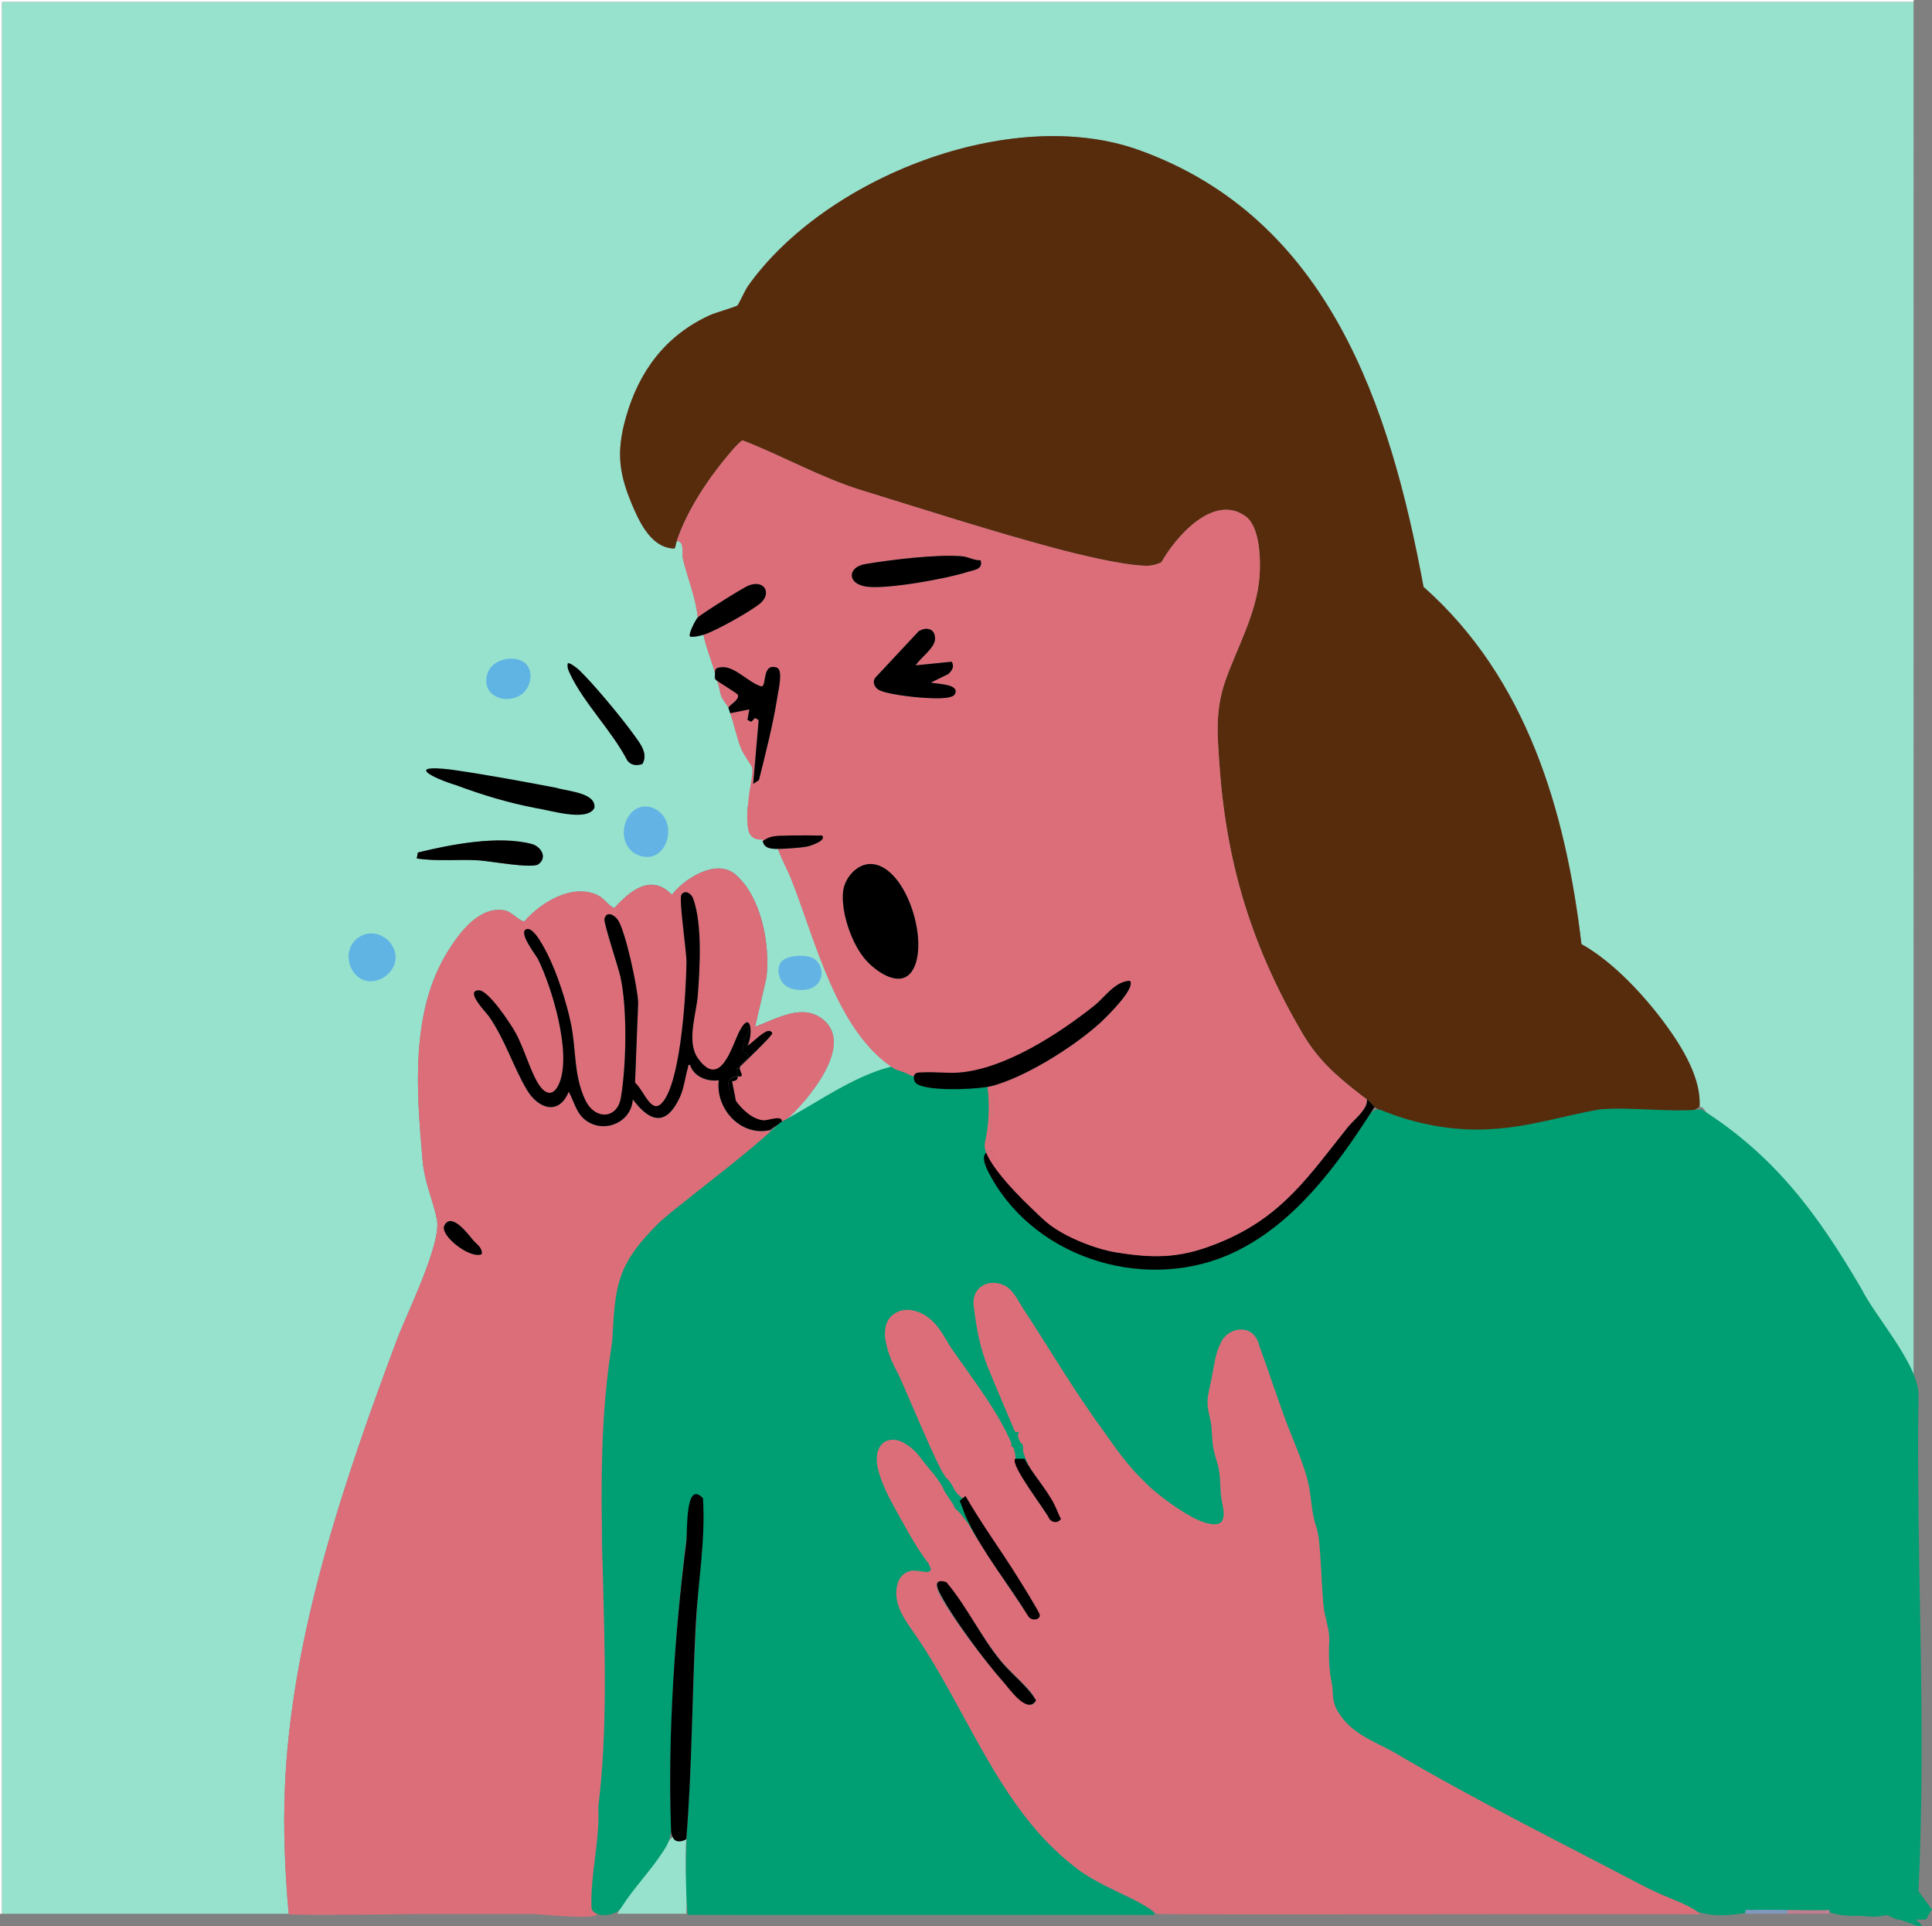 <?xml version="1.0" encoding="UTF-8"?>
<svg id="Layer_1" data-name="Layer 1" xmlns="http://www.w3.org/2000/svg" viewBox="0 0 46.991 46.848">
  <rect x="0" y="0" width="46.991" height="46.848" fill="#808080" stroke="none"/>
  <defs>
    <style>
      .cls-1 {
        fill: #dc6d79;
      }

      .cls-2 {
        fill: #009e73;
      }

      .cls-3 {
        fill: #8198bd;
      }

      .cls-4 {
        fill: #60b4e4;
      }

      .cls-5 {
        fill: #4e3a3c;
      }

      .cls-6 {
        fill: #572c0d;
      }

      .cls-7 {
        fill: #dc6e7a;
      }

      .cls-8 {
        fill: #c07e91;
      }

      .cls-9 {
        fill: #63b3e4;
      }

      .cls-10 {
        fill: #fefefe;
      }

      .cls-11 {
        fill: #97e2cd;
      }
    </style>
  </defs>
  <path class="cls-11" d="M.046.047v46.497h6.975c-.089-1.009-.134-2.03-.093-3.045.15-3.707,1.431-7.457,2.721-10.904.242-.646,1.094-2.35.978-2.933-.1-.502-.3-.879-.351-1.462-.145-1.664-.301-3.586.613-5.059.284-.458.772-1.123,1.398-.999.159.032.371.281.47.262.404-.468,1.187-.938,1.799-.624.161.083.227.236.387.302.377-.416.89-.851,1.401-.324.306-.399,1.081-.886,1.542-.494.638.543.851,1.72.756,2.515l-.275,1.189c.517-.187,1.164-.593,1.671-.16.38.326.263.837-.009,1.316-.014.025-.029.05-.043.074-.018.031-.037.061-.058.092-.063.098-.132.195-.202.287-.044.058-.09.114-.136.168-.017.02-.034.04-.051.06-.002.003-.005.006-.008.009-.019.022-.039.044-.057.066-.019.022-.038.042-.057.062-.019.021-.037.04-.056.06,0,.002-.002.002-.003.004-.029.03-.058.059-.085.086-.006.006-.012.012-.018.017-.017.016-.033.033-.05.047-.016.016-.032.029-.046.043,0,0-.002.002-.002.002.028-.016.057-.032.085-.047.024-.013.048-.026.073-.04.638-.346,1.395-.673,2.073-.985,0,0,0,0,.002,0,.004-.002.009-.004.013-.006.091-.042.256-.102.358-.129-1.407-.898-1.918-3.107-2.503-4.588-.101-.256-.239-.5-.334-.759-.163,0-.332-.007-.372-.186-.003-.013,0-.033,0-.046-.03-.003-.063.004-.093,0-.263-.035-.267-.263-.279-.466-.004-.059-.005-.126,0-.186.004-.059-.007-.122.015-.169.012-.028.035-.05.078-.064.002-.046-.002-.093,0-.139.006-.157.038-.494.03-.666,0-.01,0-.02,0-.03,0-.009-.002-.019-.002-.027-.004-.026-.217-.331-.268-.454-.112-.27-.171-.601-.27-.869-.019-.05-.032-.102-.046-.139-.014-.036-.131-.17-.171-.271-.048-.122-.046-.262-.108-.38-.018-.014-.034-.027-.046-.046-.042-.062,0-.043,0-.046-.007-.026.007-.067,0-.093-.084-.311-.215-.612-.28-.93-.107.029-.212.059-.325.046-.056-.055.141-.423.185-.465-.049-.492-.246-.955-.361-1.429-.03-.125.046-.438-.15-.431-.02.058-.022.124-.052.18-.507,0-.796-.526-.979-.939-.37-.838-.455-1.375-.201-2.263.32-1.12.969-1.983,2.038-2.472.129-.059.629-.202.671-.236.026-.021.192-.383.253-.468,1.873-2.647,6.404-4.434,9.522-3.309,4.601,1.659,6.097,6.213,6.912,10.62,2.51,2.223,3.456,5.441,3.841,8.688.772.431,1.531,1.251,2.055,1.968.398.545.867,1.305.817,1.995.079-.021.115.061.157.122h0c.012.021.026.038.043.049,1.902,1.301,2.77,2.614,3.907,4.556.235.401.479.775.691,1.182h0c.043.084.086.169.126.256v.242s0,.002,0,.002c0,.124,0,.247,0,.371v.019c.002,1.189.002,2.378.002,3.567,0,.007,0,.014,0,.021,0,2.3,0,4.601,0,6.901,0,0,0,.002,0,.002,0,.003,0,.007,0,.01v2.324h.279V.047H.046ZM9.424,23.56c-.106.167-.315.246-.511.199-.03-.008-.024-.065-.071-.088-.092-.046-.199.021-.239-.215-.098-.59.322-.799.822-.519l.107.421c-.132.041-.071.143-.109.203ZM19.02,23.422c.033-.169.594-.156.729-.112.052.017.205.307.204.383l-.204.332-.511.013c-.212-.186-.278-.308-.218-.615ZM12.25,16.132c.098-.013.34-.011.432.018.007.002.102.105.103.112.071.36-.096.666-.481.659-.545-.011-.442-.736-.053-.788ZM13.093,21.02c-.154.11-1.178-.079-1.446-.096-.502-.031-1.01.032-1.511-.047l.028-.143c.804-.197,1.956-.42,2.765-.208.227.059.394.329.163.494ZM14.231,19.646c0,.022,0,.046-.005.067-.043.013-.103-.009-.137.002-.095.028-.103.054-.232.046-.4-.024-1.119-.206-1.536-.301-.129-.029-.346-.044-.418-.164-.029-.004-.063.003-.093,0-.083-.009-.156.009-.186-.093-.029-.004-.064.005-.093,0-.08-.013-.148.011-.186-.093-.131-.039-.343-.059-.418-.139-.171-.008-.274-.136-.418-.21l.146-.012h0l.132-.011c.03,0,.064-.004.093,0,.796.1,1.868.308,2.672.466.081.016.163.007.211.092.03.003.062-.002.093,0,.061.004.124-.004.186,0v.093c.014.004.031-.002.046,0,.139.021.145.109.142.256ZM15.842,19.777c.012.004.012.056.027.062.06.026.133-.011.174.047.02.029.089.225.094.269.048.426-.227.613-.62.534-.015-.003-.215-.202-.218-.218-.024-.115.003-.55.101-.608.037-.022.108.004.139-.012.082-.043.073-.164.303-.074ZM15.41,17.859c.148.206.366.459.216.72-.137.053-.294.033-.374-.097-.366-.705-1.058-1.394-1.388-2.099-.04-.084-.07-.15-.053-.248.033-.039.242.127.278.163.353.339,1.03,1.156,1.322,1.561Z"/>
  <polygon class="cls-10" points=".046 46.544 0 46.544 0 0 46.544 0 46.544 .046 .046 .046 .046 46.544"/>
  <path d="M10.136,20.877l.028-.144c.805-.197,1.956-.42,2.766-.208.226.059.395.329.163.495-.154.11-1.178-.079-1.445-.096-.503-.031-1.01.032-1.511-.047Z"/>
  <path d="M13.81,16.135c.034-.038.242.127.278.163.352.339,1.03,1.156,1.321,1.561.148.206.366.46.216.72-.137.053-.294.033-.374-.096-.365-.705-1.058-1.394-1.388-2.099-.04-.085-.07-.15-.054-.248Z"/>
  <path d="M10.788,18.738l-.132.011c.022-.027.096-.011.132-.011Z"/>
  <path class="cls-4" d="M9.459,22.888c.583.662-.548,1.439-.929.634-.245-.617.435-1.089.916-.647l.013.013Z"/>
  <path class="cls-9" d="M15.879,19.647c.713.3.318,1.528-.443,1.108-.532-.348-.189-1.319.428-1.114l.016.006Z"/>
  <path class="cls-9" d="M19.787,23.311c.206.12.26.418.109.603-.17.229-.698.214-.863-.016-.128-.172-.155-.467.064-.58.174-.085.505-.106.676-.015l.013.008Z"/>
  <path class="cls-4" d="M12.753,16.112c.218.163.179.514.011.702-.179.212-.556.249-.775.078-.235-.171-.201-.543.008-.721.184-.164.538-.208.742-.069l.014.01Z"/>
  <path class="cls-5" d="M10.788,18.738l-.132.011c.022-.027.096-.011.132-.011Z"/>
  <path d="M14.453,19.658c-.189.333-1.083.044-1.414-.003-.695-.135-1.298-.318-1.951-.56-.556-.17-1.243-.514-.12-.379.805.113,1.767.291,2.562.443.266.086.979.117.927.49l-.003.009Z"/>
  <g>
    <path class="cls-7" d="M7.021,46.544c-.089-1.009-.133-2.03-.093-3.045.15-3.707,1.431-7.456,2.721-10.903.242-.646,1.094-2.35.978-2.933-.1-.503-.3-.88-.351-1.462-.145-1.664-.301-3.586.613-5.059.284-.458.772-1.123,1.398-.998.159.032.372.281.469.262.404-.468,1.187-.938,1.8-.623.161.083.227.236.386.302.378-.416.89-.85,1.401-.323.306-.399,1.081-.887,1.542-.494.637.543.851,1.72.756,2.514l-.275,1.189c.517-.187,1.164-.594,1.671-.159.733.627-.381,1.939-.881,2.392-.019.011-.106.071-.139.093.019-.189-.319-.038-.44-.044-.267-.014-.528-.261-.676-.467l-.096-.487c.162-.008.13-.106.142-.118.009-.008.088.022.095-.028.005-.036-.045-.108-.048-.158,0-.014-.003-.034,0-.046.093-.091.794-.757.789-.814-.004-.047-.074-.076-.138-.047-.149.066-.324.258-.464.35.139-.275.091-.885-.186-.372-.188.346-.463,1.468-1.023.674-.284-.402-.035-1.08,0-1.535.049-.661.113-1.731-.115-2.348-.049-.132-.201-.213-.282-.095-.072.105.125,1.369.121,1.655-.012.777-.128,2.665-.513,3.3-.312.516-.491-.157-.738-.383l.076-1.942c-.011-.354-.307-1.738-.491-2.01-.093-.137-.282-.224-.329-.027-.023.097.341,1.185.389,1.407.17.779.144,2.148.01,2.942-.089.527-.633.543-.866.053-.283-.596-.217-1.209-.345-1.84-.105-.517-.336-1.236-.573-1.705-.071-.139-.328-.659-.505-.61-.229.064.227.632.28.742.342.702.806,2.256.519,2.987-.131.335-.33.327-.517.033-.198-.312-.359-.894-.56-1.253-.121-.215-.653-1.025-.888-1.021-.348.005.18.535.249.637.406.593.579,1.204.918,1.779.275.466.78.638,1.02.05.142.257.183.542.445.717.451.3,1.083.013,1.113-.531.419.563.815.656,1.141-.044.111-.238.128-.49.201-.73.014-.045-.014-.075.052-.062.091.284.419.412.698.371-.086.699.545,1.383,1.255,1.209-.006.005.001.055-.02.073-.405.352-.789.688-1.204,1.028-.389.319-.899.643-1.273.96-.309.262-.551.61-.774.9-.043.056-.107.237-.139.287-.353.555-.395,1.373-.456,2.002-.154,1.59-.224,3.188-.236,4.785-.005.627.14,1.245.184,1.872.084,1.191-.018,2.387-.083,3.579-.064,1.179-.192,2.399-.216,3.577-.003.15-1.423,0-1.551,0h-2.74c-.199,0-3.207.046-3.211,0ZM11.504,30.157c-.119-.142-.524-.69-.696-.352-.121.237.624.824.909.697.024-.158-.13-.246-.213-.345Z"/>
    <path class="cls-6" d="M41.336,26.922c-.054.015-.09.081-.207.095-.741.092-1.708-.148-2.409.009-1.108.248-2.045.528-3.222.456-.469-.028-1.71-.281-2.067-.56-.032-.025-.077-.105-.186-.186-.06-.043-.129-.094-.186-.139-.578-.452-1.008-.829-1.386-1.474-1.203-2.054-1.835-4.068-2.008-6.454-.055-.766-.117-1.39.143-2.126.284-.803.761-1.631.827-2.53.029-.405.012-1.206-.343-1.459-.78-.556-1.691.498-2.043,1.119-.112.058-.241.088-.367.087-.569-.009-1.65-.274-2.226-.428-1.526-.407-3.201-.947-4.722-1.416-.97-.3-1.923-.841-2.872-1.206-.04.005-.212.192-.253.241-.553.642-1.075,1.409-1.35,2.208-.02.058-.022.124-.052.18-.507,0-.796-.526-.979-.939-.37-.838-.455-1.375-.201-2.263.32-1.12.969-1.983,2.038-2.472.129-.059.629-.202.671-.236.026-.021.192-.383.253-.468,1.873-2.647,6.404-4.434,9.522-3.309,4.601,1.659,6.097,6.213,6.912,10.62,2.51,2.223,3.456,5.441,3.841,8.688.772.431,1.531,1.251,2.055,1.968.398.545.867,1.305.817,1.995Z"/>
    <path d="M18.738,27.48c-.71.174-1.342-.51-1.255-1.209-.279.041-.607-.087-.698-.371-.066-.012-.039.017-.052.062-.073.24-.09.492-.201.73-.326.7-.721.607-1.141.044-.03.544-.663.832-1.113.531-.263-.175-.303-.46-.445-.717-.24.589-.745.416-1.02-.05-.339-.575-.512-1.186-.918-1.779-.07-.102-.598-.631-.249-.637.234-.004.767.806.888,1.021.202.359.363.941.56,1.253.186.294.385.302.517-.033.287-.731-.177-2.285-.519-2.987-.053-.11-.509-.678-.28-.742.177-.049.434.471.505.61.237.469.469,1.188.573,1.705.128.631.062,1.244.345,1.84.232.49.776.474.866-.053.135-.794.16-2.163-.01-2.942-.048-.222-.412-1.311-.389-1.407.046-.198.236-.11.329.027.184.272.481,1.656.491,2.01l-.076,1.942c.247.227.426.899.738.383.384-.636.501-2.523.513-3.3.004-.286-.193-1.55-.121-1.655.081-.118.233-.038.282.095.228.617.164,1.686.115,2.348-.034.456-.283,1.134,0,1.535.56.793.836-.328,1.023-.674l.186-.093c.084.188-.082.282-.091.312-.025.084.009.22-.049.315l.14.024c.048.156-.159.22-.186.325-.003.013,0,.033,0,.046h-.093s.046.186.046.186c-.407.032-.189.405-.046.604.148.206.409.453.676.467.121.006.459-.144.44.044-.07.046-.224.138-.279.186Z"/>
    <path d="M11.504,30.157c.082.099.237.186.213.345-.285.127-1.029-.46-.909-.697.172-.338.577.209.696.352Z"/>
    <path d="M17.994,25.062c.278-.513.326.096.186.372.14-.092.315-.284.464-.35.064-.029.134,0,.138.047.005.056-.696.723-.789.814.027-.106.234-.169.186-.325l-.14-.024c.058-.095.024-.23.049-.315.009-.03.175-.124.091-.312l-.186.093Z"/>
    <path d="M17.994,25.992c.003.05.053.122.048.158-.007.05-.086.02-.095.028-.012.012.02.11-.142.118l.096.487c-.143-.199-.36-.572.046-.604l-.046-.186h.093Z"/>
    <g>
      <path class="cls-11" d="M16.692,44.73c-.047.583.035,1.224,0,1.813h-1.674c.048-.088.118-.244.171-.314.301-.4.654-.805.925-1.192.082-.117.111-.276.252-.354.054.137.224.109.325.046Z"/>
      <g>
        <path class="cls-2" d="M46.661,45.992l.33.452c-.043.016-.117.226-.161.24h-.241c.481.377-.357-.018-.415-.001-.056.016-.251-.121-.308-.107-.359.089-.493-.012-.87.019,0,0-.133-.016-.134-.016-.132.01-.513-.127-.645-.121-.003,0-.006,0-.009,0-.245.01-.49.014-.734.015-.256.002-.511,0-.761.002-.087.018-.175.035-.265.05-.391.065-.8.091-1.174-.037h0c-.118-.041-.232-.097-.34-.172-.164-.074-.328-.15-.491-.225,0,0-.002,0-.002,0-.151-.071-.302-.142-.453-.214-.003-.002-.006-.003-.009-.005-1.987-.95-3.937-2.038-5.845-3.108-.556-.36-1.223-.514-1.581-1.098-.013-.026-.026-.052-.036-.078-.034-.077-.062-.158-.084-.241,0,0,0-.002,0-.003-.07-.256-.091-.534-.099-.811v-.005c-.005-.17-.005-.339-.009-.504v-.002c-.003-.138-.009-.273-.022-.402-.264-.862-.272-1.799-.552-2.653-.177-1.519-.722-2.907-1.167-4.354-.007-.019-.013-.037-.022-.053,0,0,0-.002,0-.002-.17-.352-.693-.264-.858.07-.007.018-.013.036-.019.053-.17.49-.071.957-.073,1.482.13.758.285,1.615.37,2.386.099.347-.099.498-.365.516h0c-.105.008-.221-.007-.332-.039-.005,0-.009-.002-.014-.004-.062-.018-.122-.041-.178-.069-.042-.022-.084-.046-.125-.071-.019-.009-.037-.02-.055-.03-.004-.002-.007-.003-.009-.005-.105-.062-.208-.126-.308-.193-.033-.022-.067-.046-.099-.069-1.669-1.14-2.659-2.876-3.814-4.52-.156-.527-.525-.983-.697-.274.003.655,1.161,3.299,1.418,3.908.03.135-.16.074-.357-.02h0s-.005-.003-.009-.005c-.127-.061-.256-.136-.329-.181-.005-.003-.011-.006-.015-.009-.026-.016-.043-.027-.046-.03.002,0,.009.003.022.011-.672-.446-1.404-2.381-2.144-3.18-.509-.404-.961-.254-.996.154v.002s0,0,0,.002t0,.002h0c-.01.107.009.229.064.365,0,0,0,.002,0,.002.01.028.022.056.036.084.363.823,1.949,2.543,2.253,3.147.049.074.043.572-.007.977,0,.003,0,.005,0,.008-.021.17-.05.323-.084.421,0,.002-.002.004-.002.005h0c-.036.096-.077.136-.125.084-.293-.287-1.213-2.074-1.654-2.428h0c-.026-.022-.051-.038-.074-.048-.124-.06-.236-.063-.329-.026-.002,0-.005.002-.007.002-.209.084-.318.366-.244.631.243.9,1.102,1.564,1.581,2.349.011.04-.274.433-.315.447-.67-.188-.876.121-.783.523.002.012.006.024.009.036.04.15.12.311.231.463h0c.015.022.03.042.046.062.688.941,1.224,2.066,1.832,3.131.026.045.051.09.077.135.026.044.052.089.078.133.058.097.116.192.175.287.02.032.04.064.06.095.461.738.984,1.421,1.65,1.956.051.042.102.083.155.123.118.088.239.172.366.251.004.002.009.005.013.008.162.101.331.194.51.277.206.117,1.116.489,1.024.626-2.594-.005-10.841.005-11.338-.002-.009-.088-.015-.177-.022-.269v-.004c-.021-.315-.026-.649-.022-.981v-.006c.002-.212.009-.421.017-.623v-.006c0-.008,0-.015,0-.022.085-1.171.117-2.345.16-3.518l.002-.067c.026-.695.056-1.391.101-2.086,0-.005,0-.011,0-.015.032-.469.071-.937.122-1.406-.012-.206.163-1.505-.277-1.049-.036.253-.071.508-.102.766,0,.002,0,.004,0,.005-.157,1.244-.277,2.543-.342,3.834-.005.097-.01.194-.015.291-.004.076-.007.151-.01.227-.004.086-.007.172-.01.259-.003.087-.006.173-.009.258-.003.101-.005.201-.008.301-.01.44-.012.876-.008,1.306.002.133.004.266.007.397.002.102.005.205.008.306.004.114-.019.22-.059.32h0s0,.002,0,.002h0c-.036.09-.086.174-.143.253-.002.005-.006.009-.009.014-.284.439-.69.855-.979,1.309-.012.022-.027.044-.046.063,0,0,0,.002-.002.002-.174.184-.593.208-.693-.002-.041-.83.206-1.643.163-2.482.454-3.689-.272-7.678.343-11.326.062-1.398.118-1.879,1.156-2.905.965-.82,2.008-1.548,2.93-2.417.886-.463,1.953-1.271,2.956-1.403l-.065.136c.094.016.172.053.243.101,0,0,.222-.051.223-.05.04.026-.145.108-.108.14.029.024.057.05.084.076.467.306,1.199.103,1.706.137.002,0,.003,0,.004.002.24.091.094,1.077.005,1.579-.005.029-.01.055-.014.08-.015.077-.026.137-.033.174.869,2.288,3.933,3.214,6.064,2.157,1.404-.679,2.394-1.993,3.224-3.268.023-.036.048-.068.076-.096,0,0,0-.002.002-.002.067-.067.15-.101.256-.059.853.351,1.825.528,2.744.452.868-.053,1.694-.321,2.558-.473.787-.067,1.694.079,2.478-.002,1.79,1.134,2.83,2.553,3.886,4.356.334.676,1.331,1.768,1.392,2.54-.059,4.236.196,7.917,0,12.123Z"/>
        <path class="cls-8" d="M44.498,46.451v.093h-1.023v-.093c.335,0,.692.018,1.023,0Z"/>
        <path class="cls-3" d="M43.475,46.451v.093h-1.023c-.026-.141.071-.089.161-.093.286-.011.576,0,.862,0Z"/>
        <path d="M16.692,44.73c-.101.062-.272.091-.325-.046-.053-.077-.045-.165-.048-.253-.078-2.218.093-4.735.373-6.931.033-.261-.032-1.523.406-1.063.066,1.024-.121,2.039-.175,3.061-.094,1.758-.088,3.478-.231,5.233Z"/>
      </g>
      <path d="M33.431,26.922c-.029.045-.057.09-.085.135,0,0-.002.002-.002.002-.845,1.316-1.858,2.686-3.297,3.383-2.08,1.006-4.798.225-5.935-1.804-.081-.146-.275-.483-.125-.604.011-.009.024-.016.04-.022.027-.012.062-.019.105-.021.076.421.889,1.342,1.296,1.702h0c.014.012.027.023.04.033.013.011.025.021.036.03.404.324,1.144.617,1.65.698,1.021.166,1.652.129,2.604-.279,1.447-.619,2.083-1.585,3.024-2.765.142-.178.502-.446.463-.676.108.081.154.161.186.186Z"/>
      <g>
        <path class="cls-7" d="M24.663,34.765c-.216-.519-.453-1.056-.659-1.572-.184-.47-.267-.968-.325-1.465-.036-.452.41-.654.781-.45.191.113.302.352.423.544.661,1.002,1.243,2.012,1.942,2.958.299.427.611.876.998,1.242.266.295,1.522,1.29,1.879.998.11-.142.044-.345.017-.509-.046-.215-.029-.497-.067-.736-.029-.18-.097-.343-.134-.52-.049-.217-.03-.499-.076-.705-.022-.114-.061-.247-.069-.36-.024-.269.082-.52.117-.786.048-.254.083-.516.204-.747.214-.421.797-.448.929.052.242.661.455,1.332.71,1.998.173.447.376.891.487,1.358.08.346.073.72.193,1.058.032.102.044.176.062.278.059.533.066,1.087.114,1.626.026.323.155.574.142.898-.037.373.004.732.076,1.096.015.225.005.431.14.613.308.518.841.699,1.348.976,2.004,1.184,4.13,2.231,6.195,3.319.368.192.777.305,1.121.514.118.08.158.117.092.112-3.113-.011-12.463.018-13.162-.008-.561-.442-1.407-.673-1.97-1.121-1.934-1.487-2.673-3.955-4.034-5.847-.209-.308-.42-.674-.306-1.055.035-.156.153-.28.308-.317.202-.055.666.181.434-.197-.322-.421-.578-.922-.835-1.378-.158-.289-.307-.598-.385-.911-.132-.579.224-.908.746-.558.16.114.254.238.376.402.141.179.332.381.446.593.172.341.399.596.631.901.386.679.845,1.335,1.284,1.987.06.106.276.352.373.223.018-.038.005-.106-.032-.185-.085-.171-.233-.399-.343-.581-.371-.605-.787-1.185-1.161-1.789-.092-.164-.251-.25-.379-.377-.158-.185-.277-.385-.401-.585-.348-.691-.719-1.615-1.029-2.303-.134-.246-.266-.513-.311-.799-.058-.219-.04-.499.142-.656.319-.278.776-.099,1.035.186.189.202.308.471.468.695.515.738,1.124,1.512,1.463,2.365.067.209.015.338.113.527.134.273.433.69.604.949.056.085.161.227.259.22.092-.012.07-.168.037-.246-.154-.373-.452-.7-.653-1.046-.151-.284-.177-.598-.353-.864l-.005-.011ZM24.427,40.933c.167.186.418.517.642.531.308-.037-.072-.412-.177-.516-.167-.169-.343-.331-.498-.51-.468-.541-.803-1.209-1.242-1.778-.057-.072-.12-.137-.2-.178-.279-.11-.16.237-.066.376.398.673,1.029,1.491,1.532,2.065l.009.01Z"/>
        <path class="cls-2" d="M23.016,35.942c.113.078.238.362.325.558.068.151.108.303.186.465l-.31-.294c-.085-.286-.199-.229-.294-.543h.093s0-.186,0-.186Z"/>
        <path class="cls-2" d="M24.643,34.826h.14c-.085.19.088.293.092.311.026.113-.023.197.048.34-.046.002-.093-.003-.139,0-.058-.093-.07-.17-.109-.264-.007-.016-.07-.015-.077-.048-.002-.012-.001-.205,0-.246,0-.031.026-.068.046-.093Z"/>
        <path d="M24.391,40.89c-.421-.47-1.288-1.632-1.553-2.189-.094-.197-.052-.294.178-.225.499.587.84,1.331,1.329,1.926.266.323.637.594.854.951-.217.354-.639-.274-.808-.463Z"/>
        <path d="M23.528,36.965c-.078-.162-.118-.314-.186-.465l.141-.118c.384.67.846,1.298,1.255,1.953.081.129.545.87.551.938.013.136-.205.149-.275.041-.474-.775-1.095-1.536-1.486-2.349Z"/>
        <path d="M24.783,35.477c.046-.003.093.002.139,0,.164.335.532.732.723,1.114.057.114.098.238.161.35-.073.104-.2.1-.281.002-.095-.222-.958-1.304-.835-1.466.031-.002.062.001.093,0Z"/>
      </g>
      <g>
        <path class="cls-7" d="M21.869,26.028l-.016.002c.074.029.18.067.26.098-.071-.047-.15-.084-.243-.101ZM24.132,27.991c-.043.002-.077.009-.105.021.088-.502.235-1.488-.005-1.579.043-.008.08-.015.11-.023.776-.208,1.866-.876,2.524-1.444-.671.569-1.861,1.257-2.638,1.466v.002c.06.47.029.97-.064,1.367-.015.064-.002.143.033.233.008.019.016.039.026.058.236.507,1.053,1.294,1.415,1.601-.408-.36-1.22-1.281-1.296-1.702Z"/>
        <path class="cls-7" d="M33.245,26.736c-.06-.043-.129-.094-.186-.139-.578-.452-1.008-.829-1.386-1.474-1.203-2.054-1.835-4.068-2.008-6.454-.055-.766-.117-1.39.143-2.126.284-.803.761-1.631.827-2.53.029-.405.012-1.206-.343-1.459-.78-.556-1.691.498-2.043,1.119-.112.058-.241.088-.367.087-.569-.009-1.65-.274-2.226-.428-1.526-.407-3.201-.947-4.722-1.416-.97-.3-1.923-.841-2.872-1.206-.04.005-.212.192-.253.241-.553.642-1.075,1.409-1.35,2.208.197-.007.12.306.15.431.115.474.312.937.361,1.429.105-.098,1.103-.727,1.243-.78.369-.141.553.17.304.411-.191.184-1.146.717-1.408.788.064.318.195.618.28.93-.002-.122.057-.134.162-.143.329-.029.658.386.975.469.126-.025.003-.58.367-.459.159.053.04.552.015.702-.102.663-.288,1.382-.451,2.036l-.139.093.133-1.551-.087-.053-.093.094-.093-.047.046-.255-.465.093c.099.267.158.599.27.869.051.123.264.428.268.454.019.14-.048.43-.08.676-.006.046-.034.326-.041.419-.005.06-.004.127,0,.186.012.203.015.431.279.466.03.004.063-.003.093,0,0,.014-.003.033,0,.046.205-.166.477-.127.732-.143.06-.004.144.003.151.003.184-.01.373.007.558,0,.129.128-.311.263-.397.276-.149.023-.517.05-.672.05.095.259.232.502.334.759.585,1.481,1.096,3.69,2.503,4.588.009.005.044.02.092.039l.016-.002c.094.016.172.053.243.101,0,0,.002,0,.002.002.06.022.104.041.111.047.033-.107.12-.09.207-.095.287-.019.601.026.888.004,1.117-.084,2.439-.945,3.298-1.63.259-.206.494-.586.861-.603.164.166-.563.877-.697,1-.04.037-.083.075-.127.112-.659.568-1.748,1.236-2.524,1.444-.03.008-.067.015-.11.023.24.091.094,1.077.005,1.579.027-.012.062-.019.105-.021.076.421.889,1.342,1.296,1.702h0c.014.012.027.023.04.033.013.011.025.021.036.03.404.324,1.144.617,1.65.698,1.021.166,1.652.129,2.604-.279,1.447-.619,2.083-1.585,3.024-2.765.142-.178.502-.446.463-.676ZM22.189,23.607c-.282.439-.854.039-1.109-.236-.354-.379-.625-1.164-.575-1.681.034-.342.353-.714.722-.675.831.09,1.387,1.93.962,2.592ZM23.228,16.878c-.069.143-.587.101-.746.093-.228-.011-.984-.09-1.137-.212-.084-.067-.128-.189-.054-.279l1.056-1.13c.201-.119.411-.052.394.203-.013.211-.358.45-.47.628l.878-.088c.069.125.009.209-.085.3l-.421.206c.119.04.706.024.584.279ZM23.516,13.915c-.513.162-1.917.416-2.425.354-.497-.061-.482-.476-.049-.55.61-.104,1.779-.247,2.369-.189.15.015.284.105.439.095.067.227-.153.232-.335.29Z"/>
        <path d="M18.91,16.935c-.102.663-.288,1.382-.451,2.036l-.139.093.133-1.551-.087-.053-.093.094-.093-.047.046-.255-.465.093c-.019-.05-.032-.102-.046-.139.067-.093.255-.18.234-.301-.005-.031-.438-.289-.513-.35-.018-.014-.034-.027-.046-.046v-.046c-.007-.026.007-.067,0-.093-.002-.122.057-.134.162-.143.329-.029.658.386.975.469.126-.025.003-.58.367-.459.159.053.04.552.015.702Z"/>
        <path d="M18.518,14.649c-.191.184-1.146.717-1.408.788-.107.029-.212.059-.325.046-.056-.055.141-.423.185-.465.105-.098,1.103-.727,1.243-.78.369-.141.553.17.304.411Z"/>
        <path d="M19.596,20.595c-.149.023-.517.05-.672.05-.163,0-.332-.007-.372-.186.205-.166.41-.124.665-.14.06-.004.211,0,.218,0,.184-.01.373.007.558,0,.129.128-.311.263-.397.276Z"/>
        <path class="cls-7" d="M17.436,16.553c.075.061.508.319.513.35.021.121-.167.209-.234.301-.014-.036-.131-.169-.171-.271-.048-.122-.046-.262-.108-.38Z"/>
        <path class="cls-1" d="M17.437,16.553c-.042-.062-.046-.089-.047-.093l.047.093Z"/>
        <path d="M26.783,24.854c-.04.037-.083.075-.127.112-.659.568-1.748,1.236-2.524,1.444-.03.008-.067.015-.11.023,0,0-.002,0-.004,0-.442.074-1.474.098-1.719-.074-.06-.041-.071-.102-.071-.142,0-.022,0-.039-.002-.041.033-.107.12-.09.207-.095.287-.019.601.026.888.004,1.117-.084,2.439-.945,3.298-1.63.259-.206.494-.586.861-.603.164.166-.563.877-.697,1Z"/>
        <path d="M22.189,23.607c-.282.439-.854.039-1.109-.236-.354-.379-.625-1.164-.575-1.681.034-.342.353-.714.722-.675.831.09,1.387,1.93.962,2.592Z"/>
        <path d="M23.228,16.878c-.069.143-.587.101-.746.093-.228-.011-.984-.09-1.137-.212-.084-.067-.128-.189-.054-.279l1.056-1.13c.201-.119.411-.052.394.203-.013.211-.358.45-.47.628l.878-.088c.069.125.009.209-.085.3l-.421.206c.119.04.706.024.584.279Z"/>
        <path d="M23.516,13.915c-.513.162-1.917.416-2.425.354-.497-.061-.482-.476-.049-.55.61-.104,1.779-.247,2.369-.189.15.015.284.105.439.095.067.227-.153.232-.335.29Z"/>
      </g>
    </g>
  </g>
</svg>